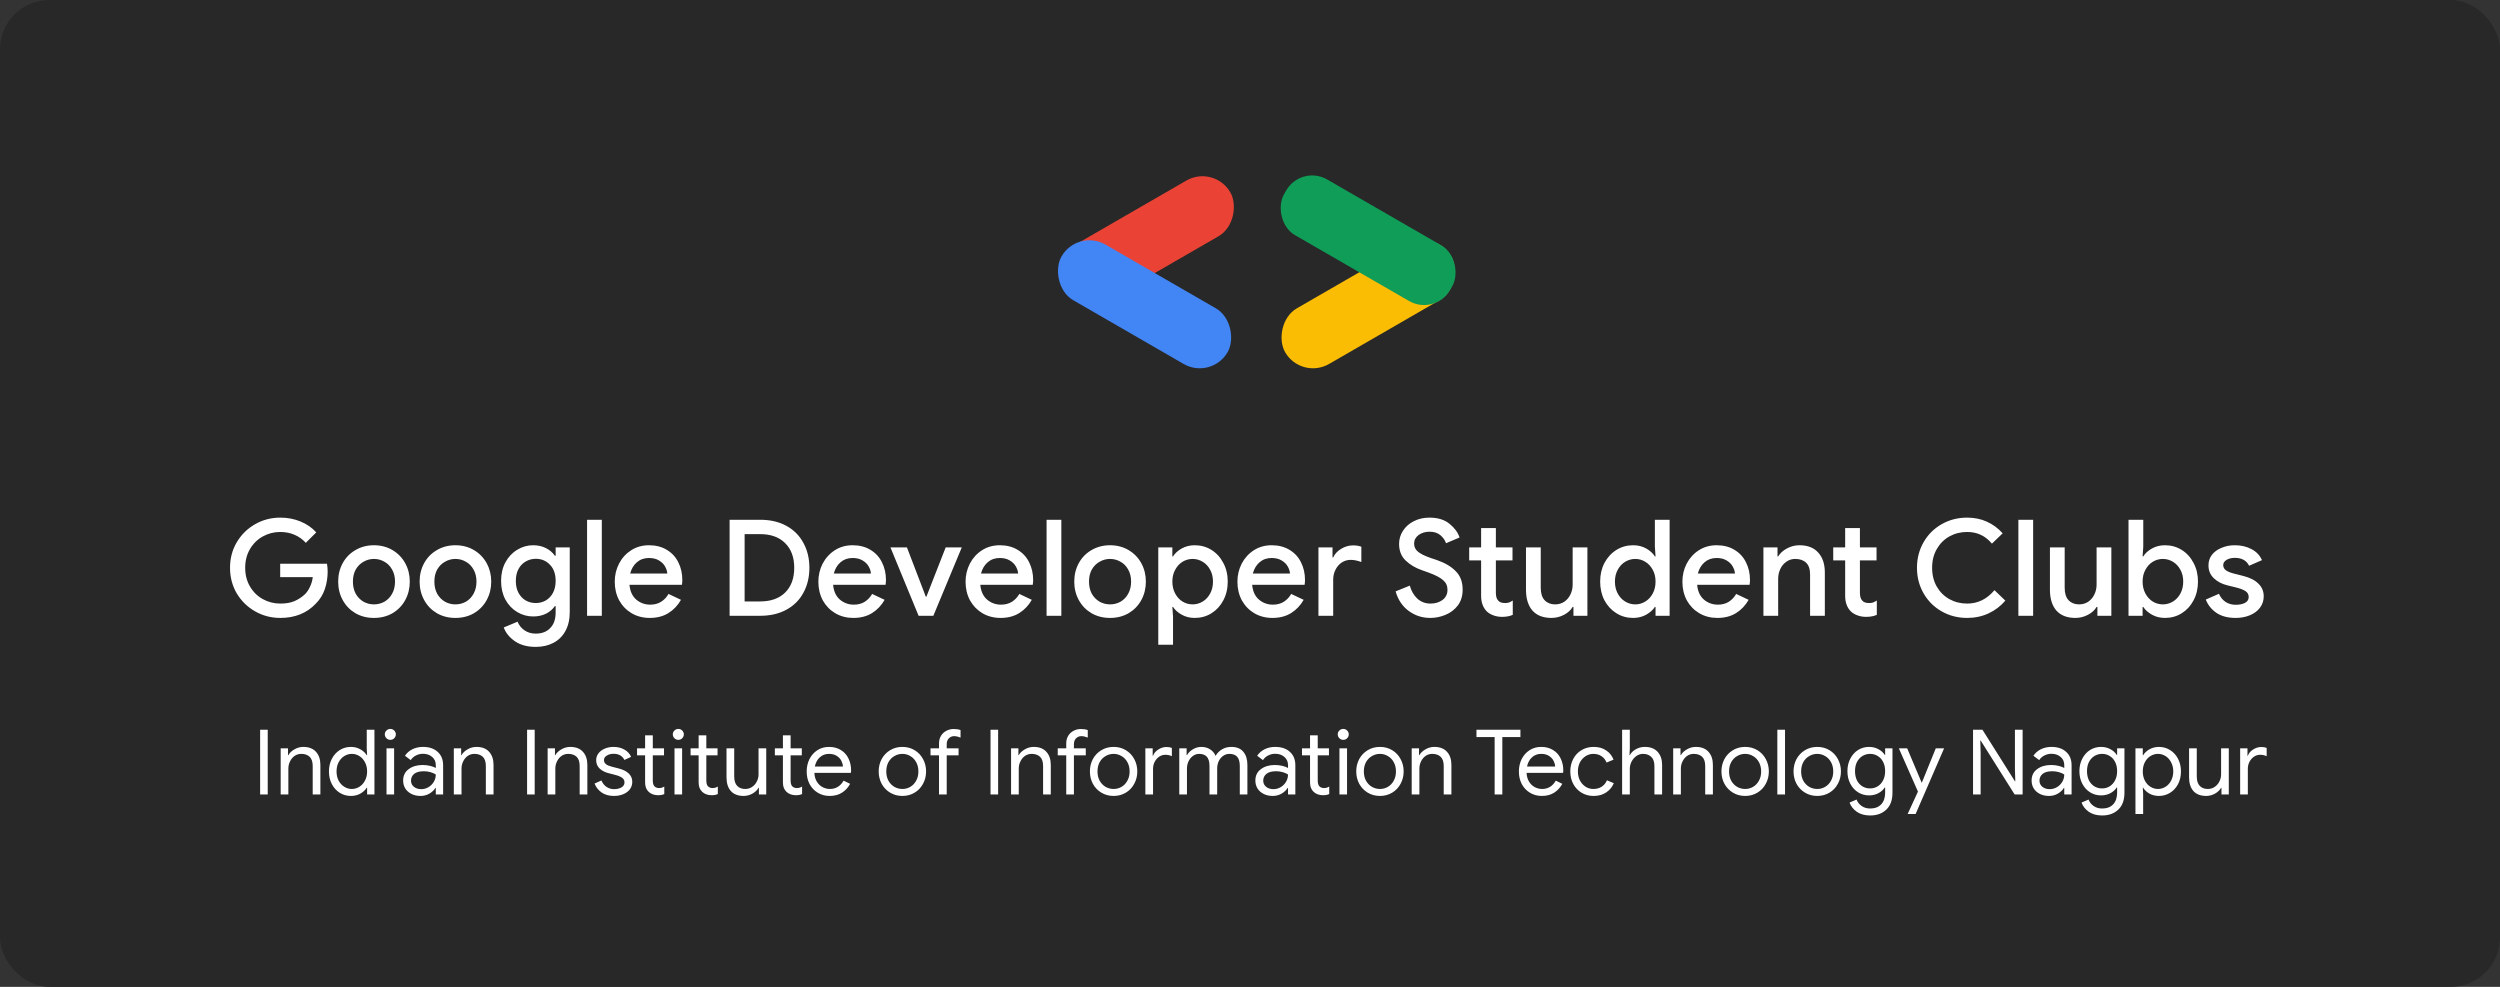 <svg width="304" height="120" viewBox="0 0 304 120" fill="none" xmlns="http://www.w3.org/2000/svg">
<rect x="0" y="0" width="304" height="120" fill="#333333" stroke="none"/>
<rect width="304" height="120" rx="6" fill="#282828"/>
<path d="M34.087 75.14C32.978 75.14 31.956 74.874 31.022 74.341C30.087 73.809 29.342 73.08 28.788 72.156C28.244 71.221 27.972 70.183 27.972 69.042C27.972 67.9 28.244 66.868 28.788 65.944C29.342 65.009 30.087 64.275 31.022 63.742C31.956 63.21 32.978 62.943 34.087 62.943C34.968 62.943 35.788 63.101 36.549 63.416C37.31 63.731 37.946 64.172 38.457 64.737L37.185 66.009C36.805 65.585 36.348 65.259 35.816 65.031C35.294 64.802 34.712 64.688 34.071 64.688C33.321 64.688 32.62 64.868 31.967 65.226C31.315 65.585 30.793 66.096 30.402 66.759C30.011 67.422 29.815 68.183 29.815 69.042C29.815 69.901 30.011 70.662 30.402 71.325C30.793 71.988 31.315 72.499 31.967 72.857C32.62 73.216 33.326 73.395 34.087 73.395C34.783 73.395 35.364 73.292 35.832 73.086C36.299 72.879 36.718 72.602 37.087 72.254C37.327 72.015 37.528 71.716 37.691 71.357C37.865 70.999 37.979 70.607 38.033 70.183H34.071V68.553H39.762C39.816 68.857 39.843 69.172 39.843 69.498C39.843 70.238 39.729 70.95 39.501 71.635C39.272 72.308 38.908 72.895 38.408 73.395C37.31 74.559 35.87 75.14 34.087 75.14ZM45.475 75.14C44.638 75.14 43.888 74.95 43.225 74.57C42.562 74.178 42.046 73.646 41.676 72.972C41.306 72.298 41.122 71.547 41.122 70.721C41.122 69.895 41.306 69.145 41.676 68.471C42.046 67.797 42.562 67.27 43.225 66.889C43.888 66.498 44.638 66.302 45.475 66.302C46.312 66.302 47.062 66.498 47.726 66.889C48.389 67.281 48.905 67.813 49.275 68.487C49.644 69.161 49.829 69.906 49.829 70.721C49.829 71.547 49.644 72.298 49.275 72.972C48.905 73.646 48.389 74.178 47.726 74.57C47.062 74.95 46.312 75.14 45.475 75.14ZM45.475 73.493C45.932 73.493 46.356 73.385 46.747 73.167C47.139 72.939 47.448 72.618 47.677 72.205C47.916 71.781 48.035 71.287 48.035 70.721C48.035 70.156 47.916 69.667 47.677 69.254C47.448 68.841 47.139 68.525 46.747 68.308C46.356 68.08 45.932 67.966 45.475 67.966C45.019 67.966 44.595 68.08 44.203 68.308C43.812 68.525 43.497 68.841 43.258 69.254C43.029 69.667 42.915 70.156 42.915 70.721C42.915 71.287 43.029 71.781 43.258 72.205C43.497 72.618 43.812 72.939 44.203 73.167C44.595 73.385 45.019 73.493 45.475 73.493ZM55.38 75.14C54.543 75.14 53.793 74.95 53.13 74.57C52.467 74.178 51.95 73.646 51.581 72.972C51.211 72.298 51.026 71.547 51.026 70.721C51.026 69.895 51.211 69.145 51.581 68.471C51.95 67.797 52.467 67.27 53.13 66.889C53.793 66.498 54.543 66.302 55.38 66.302C56.217 66.302 56.967 66.498 57.63 66.889C58.293 67.281 58.81 67.813 59.179 68.487C59.549 69.161 59.734 69.906 59.734 70.721C59.734 71.547 59.549 72.298 59.179 72.972C58.81 73.646 58.293 74.178 57.63 74.57C56.967 74.95 56.217 75.14 55.38 75.14ZM55.38 73.493C55.837 73.493 56.261 73.385 56.652 73.167C57.043 72.939 57.353 72.618 57.581 72.205C57.82 71.781 57.94 71.287 57.94 70.721C57.94 70.156 57.82 69.667 57.581 69.254C57.353 68.841 57.043 68.525 56.652 68.308C56.261 68.08 55.837 67.966 55.38 67.966C54.923 67.966 54.499 68.08 54.108 68.308C53.717 68.525 53.401 68.841 53.162 69.254C52.934 69.667 52.82 70.156 52.82 70.721C52.82 71.287 52.934 71.781 53.162 72.205C53.401 72.618 53.717 72.939 54.108 73.167C54.499 73.385 54.923 73.493 55.38 73.493ZM65.138 78.662C64.116 78.662 63.268 78.429 62.594 77.961C61.931 77.494 61.485 76.939 61.257 76.298L62.937 75.597C63.111 76.032 63.388 76.379 63.768 76.64C64.159 76.912 64.616 77.048 65.138 77.048C65.899 77.048 66.491 76.82 66.915 76.363C67.35 75.918 67.567 75.287 67.567 74.472V73.705H67.47C67.198 74.097 66.834 74.406 66.377 74.635C65.931 74.852 65.415 74.961 64.828 74.961C64.132 74.961 63.486 74.782 62.888 74.423C62.29 74.064 61.811 73.559 61.453 72.906C61.105 72.243 60.931 71.488 60.931 70.64C60.931 69.792 61.105 69.042 61.453 68.39C61.811 67.727 62.29 67.216 62.888 66.857C63.486 66.487 64.132 66.302 64.828 66.302C65.404 66.302 65.921 66.417 66.377 66.645C66.834 66.873 67.198 67.183 67.47 67.574H67.567V66.563H69.28V74.423C69.28 75.325 69.106 76.091 68.758 76.722C68.41 77.363 67.921 77.847 67.29 78.173C66.671 78.499 65.953 78.662 65.138 78.662ZM65.154 73.33C65.589 73.33 65.991 73.227 66.361 73.02C66.73 72.803 67.024 72.493 67.241 72.091C67.459 71.678 67.567 71.194 67.567 70.64C67.567 69.792 67.334 69.134 66.866 68.667C66.41 68.189 65.839 67.949 65.154 67.949C64.709 67.949 64.301 68.058 63.931 68.275C63.562 68.482 63.268 68.786 63.051 69.189C62.833 69.591 62.725 70.075 62.725 70.64C62.725 71.205 62.833 71.689 63.051 72.091C63.268 72.493 63.562 72.803 63.931 73.02C64.301 73.227 64.709 73.33 65.154 73.33ZM71.388 63.204H73.181V74.879H71.388V63.204ZM79.009 75.14C78.193 75.14 77.46 74.95 76.807 74.57C76.166 74.189 75.66 73.667 75.291 73.004C74.932 72.33 74.753 71.575 74.753 70.738C74.753 69.944 74.927 69.21 75.275 68.536C75.633 67.852 76.128 67.308 76.758 66.906C77.389 66.504 78.106 66.302 78.911 66.302C79.748 66.302 80.471 66.487 81.079 66.857C81.699 67.226 82.167 67.732 82.482 68.373C82.808 69.015 82.971 69.738 82.971 70.542C82.971 70.694 82.955 70.884 82.922 71.113H76.546C76.612 71.885 76.883 72.482 77.362 72.906C77.851 73.32 78.416 73.526 79.058 73.526C79.569 73.526 80.009 73.412 80.378 73.184C80.759 72.944 81.063 72.624 81.291 72.222L82.808 72.939C82.417 73.624 81.906 74.162 81.275 74.553C80.645 74.945 79.889 75.14 79.009 75.14ZM81.145 69.743C81.123 69.45 81.031 69.161 80.868 68.879C80.704 68.585 80.454 68.341 80.118 68.145C79.791 67.949 79.389 67.852 78.911 67.852C78.335 67.852 77.846 68.025 77.443 68.373C77.052 68.71 76.78 69.167 76.628 69.743H81.145ZM88.72 63.204H92.454C93.66 63.204 94.715 63.449 95.617 63.938C96.519 64.427 97.21 65.118 97.688 66.009C98.177 66.889 98.422 67.9 98.422 69.042C98.422 70.183 98.177 71.2 97.688 72.091C97.21 72.972 96.519 73.656 95.617 74.146C94.715 74.635 93.66 74.879 92.454 74.879H88.72V63.204ZM92.421 73.135C93.726 73.135 94.742 72.776 95.47 72.058C96.21 71.33 96.579 70.325 96.579 69.042C96.579 67.77 96.21 66.77 95.47 66.041C94.742 65.313 93.726 64.949 92.421 64.949H90.546V73.135H92.421ZM103.77 75.14C102.955 75.14 102.221 74.95 101.569 74.57C100.928 74.189 100.422 73.667 100.052 73.004C99.694 72.33 99.514 71.575 99.514 70.738C99.514 69.944 99.688 69.21 100.036 68.536C100.395 67.852 100.89 67.308 101.52 66.906C102.151 66.504 102.868 66.302 103.672 66.302C104.509 66.302 105.232 66.487 105.841 66.857C106.461 67.226 106.928 67.732 107.243 68.373C107.57 69.015 107.733 69.738 107.733 70.542C107.733 70.694 107.716 70.884 107.684 71.113H101.308C101.373 71.885 101.645 72.482 102.123 72.906C102.613 73.32 103.178 73.526 103.819 73.526C104.33 73.526 104.77 73.412 105.14 73.184C105.52 72.944 105.825 72.624 106.053 72.222L107.57 72.939C107.178 73.624 106.667 74.162 106.037 74.553C105.406 74.945 104.651 75.14 103.77 75.14ZM105.906 69.743C105.885 69.45 105.792 69.161 105.629 68.879C105.466 68.585 105.216 68.341 104.879 68.145C104.553 67.949 104.151 67.852 103.672 67.852C103.096 67.852 102.607 68.025 102.205 68.373C101.814 68.71 101.542 69.167 101.39 69.743H105.906ZM108.277 66.563H110.283L112.582 72.564H112.647L114.995 66.563H116.952L113.495 74.879H111.702L108.277 66.563ZM121.669 75.14C120.853 75.14 120.12 74.95 119.467 74.57C118.826 74.189 118.321 73.667 117.951 73.004C117.592 72.33 117.413 71.575 117.413 70.738C117.413 69.944 117.587 69.21 117.935 68.536C118.293 67.852 118.788 67.308 119.418 66.906C120.049 66.504 120.766 66.302 121.571 66.302C122.408 66.302 123.131 66.487 123.74 66.857C124.359 67.226 124.827 67.732 125.142 68.373C125.468 69.015 125.631 69.738 125.631 70.542C125.631 70.694 125.615 70.884 125.582 71.113H119.206C119.272 71.885 119.543 72.482 120.022 72.906C120.511 73.32 121.076 73.526 121.718 73.526C122.229 73.526 122.669 73.412 123.038 73.184C123.419 72.944 123.723 72.624 123.952 72.222L125.468 72.939C125.077 73.624 124.566 74.162 123.935 74.553C123.305 74.945 122.549 75.14 121.669 75.14ZM123.805 69.743C123.783 69.45 123.691 69.161 123.528 68.879C123.365 68.585 123.114 68.341 122.777 68.145C122.451 67.949 122.049 67.852 121.571 67.852C120.995 67.852 120.506 68.025 120.103 68.373C119.712 68.71 119.44 69.167 119.288 69.743H123.805ZM127.264 63.204H129.058V74.879H127.264V63.204ZM134.983 75.14C134.146 75.14 133.396 74.95 132.733 74.57C132.07 74.178 131.554 73.646 131.184 72.972C130.814 72.298 130.63 71.547 130.63 70.721C130.63 69.895 130.814 69.145 131.184 68.471C131.554 67.797 132.07 67.27 132.733 66.889C133.396 66.498 134.146 66.302 134.983 66.302C135.82 66.302 136.57 66.498 137.234 66.889C137.897 67.281 138.413 67.813 138.783 68.487C139.152 69.161 139.337 69.906 139.337 70.721C139.337 71.547 139.152 72.298 138.783 72.972C138.413 73.646 137.897 74.178 137.234 74.57C136.57 74.95 135.82 75.14 134.983 75.14ZM134.983 73.493C135.44 73.493 135.864 73.385 136.255 73.167C136.647 72.939 136.956 72.618 137.185 72.205C137.424 71.781 137.543 71.287 137.543 70.721C137.543 70.156 137.424 69.667 137.185 69.254C136.956 68.841 136.647 68.525 136.255 68.308C135.864 68.08 135.44 67.966 134.983 67.966C134.527 67.966 134.103 68.08 133.711 68.308C133.32 68.525 133.005 68.841 132.766 69.254C132.537 69.667 132.423 70.156 132.423 70.721C132.423 71.287 132.537 71.781 132.766 72.205C133.005 72.618 133.32 72.939 133.711 73.167C134.103 73.385 134.527 73.493 134.983 73.493ZM140.846 66.563H142.558V67.656H142.64C142.879 67.275 143.232 66.955 143.7 66.694C144.167 66.433 144.694 66.302 145.281 66.302C146.031 66.302 146.711 66.493 147.319 66.873C147.928 67.254 148.407 67.781 148.754 68.455C149.113 69.118 149.293 69.873 149.293 70.721C149.293 71.569 149.113 72.33 148.754 73.004C148.407 73.667 147.928 74.189 147.319 74.57C146.711 74.95 146.031 75.14 145.281 75.14C144.694 75.14 144.167 75.01 143.7 74.749C143.232 74.488 142.879 74.173 142.64 73.803H142.558L142.64 74.961V78.401H140.846V66.563ZM145.02 73.493C145.455 73.493 145.863 73.379 146.243 73.151C146.624 72.923 146.928 72.597 147.156 72.173C147.385 71.749 147.499 71.265 147.499 70.721C147.499 70.178 147.385 69.7 147.156 69.286C146.928 68.862 146.624 68.536 146.243 68.308C145.863 68.08 145.455 67.966 145.02 67.966C144.586 67.966 144.178 68.08 143.797 68.308C143.428 68.536 143.129 68.862 142.901 69.286C142.672 69.7 142.558 70.178 142.558 70.721C142.558 71.265 142.672 71.749 142.901 72.173C143.129 72.597 143.428 72.923 143.797 73.151C144.178 73.379 144.586 73.493 145.02 73.493ZM154.727 75.14C153.911 75.14 153.178 74.95 152.525 74.57C151.884 74.189 151.378 73.667 151.009 73.004C150.65 72.33 150.471 71.575 150.471 70.738C150.471 69.944 150.645 69.21 150.993 68.536C151.351 67.852 151.846 67.308 152.476 66.906C153.107 66.504 153.824 66.302 154.629 66.302C155.466 66.302 156.189 66.487 156.797 66.857C157.417 67.226 157.885 67.732 158.2 68.373C158.526 69.015 158.689 69.738 158.689 70.542C158.689 70.694 158.673 70.884 158.64 71.113H152.264C152.33 71.885 152.601 72.482 153.08 72.906C153.569 73.32 154.134 73.526 154.776 73.526C155.286 73.526 155.727 73.412 156.096 73.184C156.477 72.944 156.781 72.624 157.009 72.222L158.526 72.939C158.135 73.624 157.624 74.162 156.993 74.553C156.363 74.945 155.607 75.14 154.727 75.14ZM156.863 69.743C156.841 69.45 156.749 69.161 156.586 68.879C156.422 68.585 156.172 68.341 155.835 68.145C155.509 67.949 155.107 67.852 154.629 67.852C154.053 67.852 153.563 68.025 153.161 68.373C152.77 68.71 152.498 69.167 152.346 69.743H156.863ZM160.322 66.563H162.035V67.786H162.116C162.301 67.362 162.622 67.014 163.078 66.743C163.535 66.46 164.018 66.319 164.529 66.319C164.932 66.319 165.269 66.373 165.54 66.482V68.341C165.062 68.167 164.633 68.08 164.252 68.08C163.839 68.08 163.469 68.189 163.143 68.406C162.828 68.623 162.578 68.917 162.393 69.286C162.208 69.645 162.116 70.042 162.116 70.477V74.879H160.322V66.563ZM173.912 75.14C172.944 75.14 172.075 74.858 171.303 74.292C170.531 73.727 169.998 72.933 169.705 71.912L171.433 71.21C171.607 71.852 171.912 72.379 172.346 72.792C172.792 73.194 173.325 73.395 173.944 73.395C174.521 73.395 175.01 73.249 175.412 72.955C175.814 72.651 176.015 72.238 176.015 71.716C176.015 71.238 175.836 70.846 175.477 70.542C175.129 70.227 174.515 69.912 173.635 69.596L172.901 69.335C172.118 69.064 171.46 68.672 170.928 68.161C170.395 67.65 170.129 66.976 170.129 66.139C170.129 65.563 170.286 65.031 170.602 64.541C170.917 64.052 171.352 63.666 171.906 63.384C172.471 63.09 173.107 62.943 173.814 62.943C174.836 62.943 175.651 63.193 176.26 63.694C176.869 64.183 177.276 64.737 177.483 65.357L175.836 66.058C175.716 65.688 175.488 65.362 175.151 65.079C174.814 64.797 174.379 64.656 173.847 64.656C173.314 64.656 172.863 64.791 172.493 65.063C172.134 65.335 171.955 65.683 171.955 66.107C171.955 66.509 172.118 66.841 172.444 67.101C172.77 67.362 173.281 67.612 173.977 67.852L174.711 68.096C175.711 68.444 176.483 68.9 177.026 69.466C177.581 70.02 177.858 70.765 177.858 71.7C177.858 72.461 177.662 73.102 177.271 73.624C176.88 74.135 176.379 74.515 175.771 74.765C175.173 75.015 174.553 75.14 173.912 75.14ZM182.648 75.01C182.278 75.01 181.93 74.95 181.604 74.831C181.278 74.711 181.012 74.553 180.805 74.358C180.338 73.89 180.104 73.254 180.104 72.45V68.145H178.653V66.563H180.104V64.215H181.898V66.563H183.92V68.145H181.898V72.058C181.898 72.504 181.985 72.819 182.159 73.004C182.322 73.222 182.604 73.33 183.007 73.33C183.191 73.33 183.354 73.309 183.496 73.265C183.637 73.211 183.789 73.129 183.952 73.02V74.765C183.594 74.928 183.159 75.01 182.648 75.01ZM188.658 75.14C187.647 75.14 186.876 74.841 186.343 74.243C185.821 73.635 185.56 72.792 185.56 71.716V66.563H187.354V71.471C187.354 72.145 187.511 72.651 187.827 72.988C188.153 73.325 188.577 73.493 189.099 73.493C189.523 73.493 189.898 73.385 190.224 73.167C190.55 72.939 190.8 72.64 190.974 72.27C191.148 71.901 191.235 71.504 191.235 71.08V66.563H193.028V74.879H191.333V73.803H191.235C191.006 74.195 190.653 74.515 190.175 74.765C189.696 75.015 189.191 75.14 188.658 75.14ZM198.591 75.14C197.841 75.14 197.162 74.95 196.553 74.57C195.944 74.189 195.46 73.667 195.102 73.004C194.754 72.33 194.58 71.569 194.58 70.721C194.58 69.873 194.754 69.118 195.102 68.455C195.46 67.781 195.944 67.254 196.553 66.873C197.162 66.493 197.841 66.302 198.591 66.302C199.178 66.302 199.705 66.433 200.173 66.694C200.64 66.955 200.994 67.275 201.233 67.656H201.314L201.233 66.482V63.204H203.026V74.879H201.314V73.803H201.233C200.994 74.173 200.64 74.488 200.173 74.749C199.705 75.01 199.178 75.14 198.591 75.14ZM198.852 73.493C199.287 73.493 199.689 73.379 200.059 73.151C200.439 72.923 200.744 72.597 200.972 72.173C201.2 71.749 201.314 71.265 201.314 70.721C201.314 70.178 201.2 69.7 200.972 69.286C200.744 68.862 200.439 68.536 200.059 68.308C199.689 68.08 199.287 67.966 198.852 67.966C198.417 67.966 198.01 68.08 197.629 68.308C197.249 68.536 196.944 68.862 196.716 69.286C196.488 69.7 196.374 70.178 196.374 70.721C196.374 71.265 196.488 71.749 196.716 72.173C196.944 72.597 197.249 72.923 197.629 73.151C198.01 73.379 198.417 73.493 198.852 73.493ZM208.836 75.14C208.021 75.14 207.287 74.95 206.635 74.57C205.993 74.189 205.488 73.667 205.118 73.004C204.759 72.33 204.58 71.575 204.58 70.738C204.58 69.944 204.754 69.21 205.102 68.536C205.461 67.852 205.955 67.308 206.586 66.906C207.216 66.504 207.934 66.302 208.738 66.302C209.575 66.302 210.298 66.487 210.907 66.857C211.526 67.226 211.994 67.732 212.309 68.373C212.635 69.015 212.798 69.738 212.798 70.542C212.798 70.694 212.782 70.884 212.749 71.113H206.374C206.439 71.885 206.711 72.482 207.189 72.906C207.678 73.32 208.243 73.526 208.885 73.526C209.396 73.526 209.836 73.412 210.206 73.184C210.586 72.944 210.89 72.624 211.119 72.222L212.635 72.939C212.244 73.624 211.733 74.162 211.102 74.553C210.472 74.945 209.716 75.14 208.836 75.14ZM210.972 69.743C210.95 69.45 210.858 69.161 210.695 68.879C210.532 68.585 210.282 68.341 209.945 68.145C209.619 67.949 209.216 67.852 208.738 67.852C208.162 67.852 207.673 68.025 207.271 68.373C206.879 68.71 206.607 69.167 206.455 69.743H210.972ZM214.432 66.563H216.144V67.656H216.225C216.464 67.264 216.818 66.944 217.285 66.694C217.764 66.433 218.269 66.302 218.802 66.302C219.813 66.302 220.579 66.601 221.101 67.199C221.633 67.786 221.9 68.591 221.9 69.612V74.879H220.106V69.857C220.106 69.205 219.943 68.727 219.617 68.422C219.302 68.118 218.861 67.966 218.296 67.966C217.894 67.966 217.535 68.08 217.22 68.308C216.905 68.525 216.66 68.819 216.486 69.189C216.312 69.558 216.225 69.955 216.225 70.379V74.879H214.432V66.563ZM226.916 75.01C226.547 75.01 226.199 74.95 225.873 74.831C225.547 74.711 225.28 74.553 225.074 74.358C224.606 73.89 224.372 73.254 224.372 72.45V68.145H222.921V66.563H224.372V64.215H226.166V66.563H228.188V68.145H226.166V72.058C226.166 72.504 226.253 72.819 226.427 73.004C226.59 73.222 226.873 73.33 227.275 73.33C227.46 73.33 227.623 73.309 227.764 73.265C227.905 73.211 228.058 73.129 228.221 73.02V74.765C227.862 74.928 227.427 75.01 226.916 75.01ZM239.202 75.14C238.071 75.14 237.039 74.874 236.104 74.341C235.169 73.809 234.435 73.075 233.902 72.14C233.37 71.205 233.103 70.172 233.103 69.042C233.103 67.911 233.37 66.879 233.902 65.944C234.435 65.009 235.169 64.275 236.104 63.742C237.039 63.21 238.071 62.943 239.202 62.943C240.082 62.943 240.881 63.106 241.599 63.433C242.327 63.759 242.969 64.232 243.523 64.851L242.219 66.107C241.816 65.628 241.371 65.275 240.881 65.047C240.392 64.808 239.832 64.688 239.202 64.688C238.419 64.688 237.702 64.868 237.05 65.226C236.408 65.585 235.897 66.096 235.517 66.759C235.136 67.411 234.946 68.172 234.946 69.042C234.946 69.912 235.136 70.678 235.517 71.341C235.897 71.993 236.408 72.499 237.05 72.857C237.702 73.216 238.419 73.395 239.202 73.395C240.506 73.395 241.615 72.852 242.528 71.765L243.849 73.037C243.284 73.7 242.604 74.216 241.811 74.586C241.017 74.956 240.148 75.14 239.202 75.14ZM245.435 63.204H247.229V74.879H245.435V63.204ZM252.37 75.14C251.359 75.14 250.587 74.841 250.054 74.243C249.532 73.635 249.272 72.792 249.272 71.716V66.563H251.065V71.471C251.065 72.145 251.223 72.651 251.538 72.988C251.864 73.325 252.288 73.493 252.81 73.493C253.234 73.493 253.609 73.385 253.935 73.167C254.261 72.939 254.511 72.64 254.685 72.27C254.859 71.901 254.946 71.504 254.946 71.08V66.563H256.74V74.879H255.044V73.803H254.946C254.718 74.195 254.364 74.515 253.886 74.765C253.408 75.015 252.902 75.14 252.37 75.14ZM263.263 75.14C262.676 75.14 262.148 75.01 261.681 74.749C261.213 74.488 260.86 74.173 260.621 73.803H260.54V74.879H258.827V63.204H260.621V66.482L260.54 67.656H260.621C260.86 67.275 261.213 66.955 261.681 66.694C262.148 66.433 262.676 66.302 263.263 66.302C264.013 66.302 264.692 66.493 265.301 66.873C265.91 67.254 266.388 67.781 266.736 68.455C267.095 69.118 267.274 69.873 267.274 70.721C267.274 71.569 267.095 72.33 266.736 73.004C266.388 73.667 265.91 74.189 265.301 74.57C264.692 74.95 264.013 75.14 263.263 75.14ZM263.002 73.493C263.437 73.493 263.844 73.379 264.225 73.151C264.605 72.923 264.91 72.597 265.138 72.173C265.366 71.749 265.48 71.265 265.48 70.721C265.48 70.178 265.366 69.7 265.138 69.286C264.91 68.862 264.605 68.536 264.225 68.308C263.844 68.08 263.437 67.966 263.002 67.966C262.567 67.966 262.159 68.08 261.779 68.308C261.409 68.536 261.11 68.862 260.882 69.286C260.654 69.7 260.54 70.178 260.54 70.721C260.54 71.265 260.654 71.749 260.882 72.173C261.11 72.597 261.409 72.923 261.779 73.151C262.159 73.379 262.567 73.493 263.002 73.493ZM271.86 75.14C270.904 75.14 270.121 74.934 269.512 74.521C268.904 74.097 268.474 73.559 268.224 72.906L269.822 72.205C270.018 72.64 270.29 72.972 270.638 73.2C270.996 73.428 271.404 73.542 271.86 73.542C272.306 73.542 272.681 73.466 272.986 73.314C273.29 73.151 273.442 72.912 273.442 72.597C273.442 72.292 273.312 72.053 273.051 71.879C272.79 71.705 272.388 71.553 271.844 71.422L270.849 71.178C270.186 71.015 269.637 70.727 269.203 70.314C268.768 69.901 268.55 69.379 268.55 68.748C268.55 68.259 268.692 67.83 268.974 67.46C269.268 67.091 269.659 66.808 270.148 66.612C270.638 66.406 271.17 66.302 271.746 66.302C272.518 66.302 273.198 66.46 273.785 66.775C274.372 67.08 274.796 67.525 275.056 68.112L273.491 68.797C273.176 68.156 272.6 67.835 271.763 67.835C271.36 67.835 271.023 67.917 270.752 68.08C270.48 68.243 270.344 68.455 270.344 68.716C270.344 68.966 270.447 69.172 270.654 69.335C270.86 69.487 271.165 69.618 271.567 69.727L272.79 70.037C273.605 70.243 274.219 70.558 274.632 70.982C275.056 71.395 275.268 71.906 275.268 72.515C275.268 73.037 275.116 73.499 274.812 73.901C274.518 74.292 274.111 74.597 273.589 74.814C273.067 75.032 272.491 75.14 271.86 75.14Z" fill="white"/>
<rect width="23.311" height="7.819" rx="3.91" transform="matrix(-0.866 0.5 0.5 0.866 174.504 27.788)" fill="#FBBC04"/>
<rect width="23.311" height="7.819" rx="3.91" transform="matrix(0.866 -0.5 -0.5 -0.866 131.371 38.427)" fill="#EA4335"/>
<rect x="131.041" y="27.787" width="23.311" height="7.819" rx="3.91" transform="rotate(30 131.041 27.787)" fill="#4285F4"/>
<rect x="174.504" y="38.427" width="23.311" height="7.819" rx="3.646" transform="rotate(-150 174.504 38.427)" fill="#0F9D58"/>
<path d="M31.631 88.734H32.556V96.61H31.631V88.734ZM34.13 91H35.021V91.825H35.065C35.219 91.547 35.465 91.312 35.802 91.121C36.139 90.923 36.499 90.824 36.88 90.824C37.555 90.824 38.068 91.022 38.42 91.418C38.779 91.807 38.959 92.339 38.959 93.013V96.61H38.024V93.156C38.024 92.636 37.899 92.258 37.65 92.023C37.401 91.789 37.06 91.671 36.627 91.671C36.326 91.671 36.055 91.756 35.813 91.924C35.578 92.093 35.395 92.317 35.263 92.595C35.131 92.867 35.065 93.153 35.065 93.453V96.61H34.13V91ZM42.672 96.786C42.173 96.786 41.719 96.658 41.308 96.401C40.905 96.145 40.586 95.793 40.351 95.345C40.116 94.891 39.999 94.377 39.999 93.805C39.999 93.241 40.116 92.731 40.351 92.276C40.586 91.822 40.905 91.466 41.308 91.209C41.719 90.953 42.173 90.824 42.672 90.824C43.105 90.824 43.49 90.923 43.827 91.121C44.164 91.312 44.421 91.55 44.597 91.836H44.641L44.597 91.055V88.734H45.532V96.61H44.641V95.785H44.597C44.421 96.064 44.164 96.302 43.827 96.5C43.49 96.691 43.105 96.786 42.672 96.786ZM42.782 95.939C43.112 95.939 43.416 95.851 43.695 95.675C43.981 95.499 44.208 95.25 44.377 94.927C44.553 94.605 44.641 94.231 44.641 93.805C44.641 93.38 44.553 93.006 44.377 92.683C44.208 92.361 43.981 92.111 43.695 91.935C43.416 91.759 43.112 91.671 42.782 91.671C42.459 91.671 42.155 91.759 41.869 91.935C41.583 92.111 41.352 92.364 41.176 92.694C41.007 93.017 40.923 93.387 40.923 93.805C40.923 94.223 41.007 94.597 41.176 94.927C41.352 95.25 41.583 95.499 41.869 95.675C42.155 95.851 42.459 95.939 42.782 95.939ZM47.463 89.966C47.28 89.966 47.122 89.9 46.99 89.768C46.858 89.636 46.792 89.479 46.792 89.295C46.792 89.112 46.858 88.958 46.99 88.833C47.122 88.701 47.28 88.635 47.463 88.635C47.647 88.635 47.804 88.701 47.936 88.833C48.068 88.958 48.134 89.112 48.134 89.295C48.134 89.479 48.068 89.636 47.936 89.768C47.812 89.9 47.654 89.966 47.463 89.966ZM47.001 91H47.925V96.61H47.001V91ZM51.134 96.786C50.723 96.786 50.357 96.706 50.034 96.544C49.711 96.383 49.462 96.163 49.286 95.884C49.11 95.598 49.022 95.276 49.022 94.916C49.022 94.322 49.246 93.86 49.693 93.53C50.14 93.193 50.705 93.024 51.387 93.024C51.724 93.024 52.036 93.061 52.322 93.134C52.615 93.208 52.839 93.292 52.993 93.387V93.046C52.993 92.628 52.846 92.295 52.553 92.045C52.26 91.789 51.889 91.66 51.442 91.66C51.127 91.66 50.837 91.73 50.573 91.869C50.309 92.001 50.1 92.188 49.946 92.43L49.242 91.902C49.462 91.565 49.763 91.301 50.144 91.11C50.533 90.92 50.962 90.824 51.431 90.824C52.194 90.824 52.791 91.026 53.224 91.429C53.664 91.825 53.884 92.368 53.884 93.057V96.61H52.993V95.807H52.949C52.788 96.079 52.546 96.31 52.223 96.5C51.9 96.691 51.537 96.786 51.134 96.786ZM51.222 95.961C51.537 95.961 51.831 95.881 52.102 95.719C52.373 95.558 52.59 95.342 52.751 95.07C52.912 94.799 52.993 94.502 52.993 94.179C52.817 94.062 52.601 93.967 52.344 93.893C52.087 93.82 51.816 93.783 51.53 93.783C51.017 93.783 50.628 93.89 50.364 94.102C50.107 94.315 49.979 94.59 49.979 94.927C49.979 95.235 50.096 95.485 50.331 95.675C50.566 95.866 50.863 95.961 51.222 95.961ZM55.185 91H56.076V91.825H56.12C56.274 91.547 56.519 91.312 56.857 91.121C57.194 90.923 57.553 90.824 57.935 90.824C58.609 90.824 59.123 91.022 59.475 91.418C59.834 91.807 60.014 92.339 60.014 93.013V96.61H59.079V93.156C59.079 92.636 58.954 92.258 58.705 92.023C58.455 91.789 58.114 91.671 57.682 91.671C57.381 91.671 57.11 91.756 56.868 91.924C56.633 92.093 56.45 92.317 56.318 92.595C56.186 92.867 56.12 93.153 56.12 93.453V96.61H55.185V91ZM64.094 88.734H65.018V96.61H64.094V88.734ZM66.593 91H67.484V91.825H67.528C67.682 91.547 67.928 91.312 68.265 91.121C68.602 90.923 68.962 90.824 69.343 90.824C70.018 90.824 70.531 91.022 70.883 91.418C71.242 91.807 71.422 92.339 71.422 93.013V96.61H70.487V93.156C70.487 92.636 70.362 92.258 70.113 92.023C69.864 91.789 69.523 91.671 69.09 91.671C68.789 91.671 68.518 91.756 68.276 91.924C68.041 92.093 67.858 92.317 67.726 92.595C67.594 92.867 67.528 93.153 67.528 93.453V96.61H66.593V91ZM74.663 96.786C74.062 96.786 73.559 96.647 73.156 96.368C72.753 96.082 72.467 95.719 72.298 95.279L73.134 94.905C73.273 95.243 73.479 95.503 73.75 95.686C74.029 95.87 74.333 95.961 74.663 95.961C75.015 95.961 75.316 95.892 75.565 95.752C75.814 95.606 75.939 95.4 75.939 95.136C75.939 94.902 75.84 94.715 75.642 94.575C75.444 94.429 75.132 94.304 74.707 94.201L74.025 94.025C73.578 93.915 73.211 93.728 72.925 93.464C72.639 93.2 72.496 92.859 72.496 92.441C72.496 92.119 72.591 91.836 72.782 91.594C72.98 91.345 73.24 91.154 73.563 91.022C73.886 90.89 74.234 90.824 74.608 90.824C75.1 90.824 75.536 90.931 75.917 91.143C76.306 91.356 76.581 91.653 76.742 92.034L75.928 92.408C75.679 91.91 75.235 91.66 74.597 91.66C74.289 91.66 74.018 91.734 73.783 91.88C73.556 92.02 73.442 92.199 73.442 92.419C73.442 92.625 73.523 92.793 73.684 92.925C73.846 93.05 74.088 93.153 74.41 93.233L75.224 93.442C75.774 93.582 76.189 93.791 76.467 94.069C76.746 94.341 76.885 94.674 76.885 95.07C76.885 95.415 76.786 95.719 76.588 95.983C76.39 96.24 76.123 96.438 75.785 96.577C75.448 96.717 75.074 96.786 74.663 96.786ZM80.007 96.698C79.779 96.698 79.567 96.662 79.369 96.588C79.178 96.515 79.017 96.416 78.885 96.291C78.738 96.152 78.628 95.991 78.555 95.807C78.481 95.624 78.445 95.4 78.445 95.136V91.847H77.466V91H78.445V89.416H79.38V91H80.744V91.847H79.38V94.905C79.38 95.213 79.438 95.441 79.556 95.587C79.695 95.749 79.897 95.829 80.161 95.829C80.373 95.829 80.579 95.767 80.777 95.642V96.555C80.667 96.607 80.553 96.643 80.436 96.665C80.326 96.687 80.183 96.698 80.007 96.698ZM82.483 89.966C82.299 89.966 82.142 89.9 82.01 89.768C81.878 89.636 81.812 89.479 81.812 89.295C81.812 89.112 81.878 88.958 82.01 88.833C82.142 88.701 82.299 88.635 82.483 88.635C82.666 88.635 82.824 88.701 82.956 88.833C83.088 88.958 83.154 89.112 83.154 89.295C83.154 89.479 83.088 89.636 82.956 89.768C82.831 89.9 82.673 89.966 82.483 89.966ZM82.021 91H82.945V96.61H82.021V91ZM86.516 96.698C86.289 96.698 86.076 96.662 85.879 96.588C85.688 96.515 85.526 96.416 85.394 96.291C85.248 96.152 85.138 95.991 85.064 95.807C84.991 95.624 84.954 95.4 84.954 95.136V91.847H83.975V91H84.954V89.416H85.889V91H87.254V91.847H85.889V94.905C85.889 95.213 85.948 95.441 86.066 95.587C86.205 95.749 86.406 95.829 86.671 95.829C86.883 95.829 87.088 95.767 87.287 95.642V96.555C87.177 96.607 87.063 96.643 86.945 96.665C86.835 96.687 86.692 96.698 86.516 96.698ZM90.424 96.786C89.749 96.786 89.232 96.588 88.873 96.192C88.521 95.796 88.345 95.243 88.345 94.531V91H89.28V94.388C89.28 94.924 89.401 95.316 89.643 95.565C89.885 95.815 90.211 95.939 90.622 95.939C90.937 95.939 91.216 95.855 91.458 95.686C91.707 95.518 91.898 95.298 92.03 95.026C92.169 94.755 92.239 94.469 92.239 94.168V91H93.174V96.61H92.283V95.796H92.239C92.085 96.075 91.839 96.31 91.502 96.5C91.165 96.691 90.805 96.786 90.424 96.786ZM96.764 96.698C96.537 96.698 96.325 96.662 96.126 96.588C95.936 96.515 95.775 96.416 95.642 96.291C95.496 96.152 95.386 95.991 95.312 95.807C95.239 95.624 95.203 95.4 95.203 95.136V91.847H94.224V91H95.203V89.416H96.138V91H97.501V91.847H96.138V94.905C96.138 95.213 96.196 95.441 96.314 95.587C96.453 95.749 96.654 95.829 96.918 95.829C97.131 95.829 97.337 95.767 97.534 95.642V96.555C97.424 96.607 97.311 96.643 97.194 96.665C97.084 96.687 96.941 96.698 96.764 96.698ZM100.887 96.786C100.351 96.786 99.871 96.658 99.446 96.401C99.02 96.145 98.687 95.793 98.445 95.345C98.21 94.891 98.093 94.381 98.093 93.816C98.093 93.274 98.203 92.775 98.423 92.32C98.65 91.866 98.969 91.503 99.38 91.231C99.79 90.96 100.267 90.824 100.81 90.824C101.36 90.824 101.836 90.949 102.24 91.198C102.643 91.44 102.951 91.778 103.164 92.21C103.384 92.643 103.494 93.138 103.494 93.695C103.494 93.805 103.483 93.901 103.461 93.981H99.028C99.05 94.407 99.152 94.766 99.336 95.059C99.519 95.353 99.75 95.573 100.029 95.719C100.315 95.866 100.612 95.939 100.92 95.939C101.638 95.939 102.192 95.602 102.581 94.927L103.373 95.312C103.131 95.767 102.801 96.126 102.383 96.39C101.972 96.654 101.473 96.786 100.887 96.786ZM102.504 93.211C102.489 92.977 102.423 92.742 102.306 92.507C102.188 92.273 102.001 92.075 101.745 91.913C101.495 91.752 101.18 91.671 100.799 91.671C100.359 91.671 99.985 91.814 99.677 92.1C99.376 92.379 99.178 92.749 99.083 93.211H102.504ZM109.73 96.786C109.18 96.786 108.685 96.654 108.245 96.39C107.805 96.126 107.46 95.767 107.211 95.312C106.969 94.858 106.848 94.355 106.848 93.805C106.848 93.255 106.969 92.753 107.211 92.298C107.46 91.844 107.805 91.484 108.245 91.22C108.685 90.956 109.18 90.824 109.73 90.824C110.28 90.824 110.775 90.956 111.215 91.22C111.655 91.484 111.996 91.844 112.238 92.298C112.487 92.753 112.612 93.255 112.612 93.805C112.612 94.355 112.487 94.858 112.238 95.312C111.996 95.767 111.655 96.126 111.215 96.39C110.775 96.654 110.28 96.786 109.73 96.786ZM109.73 95.939C110.074 95.939 110.393 95.855 110.687 95.686C110.987 95.51 111.226 95.261 111.402 94.938C111.585 94.616 111.677 94.238 111.677 93.805C111.677 93.373 111.585 92.995 111.402 92.672C111.226 92.35 110.987 92.104 110.687 91.935C110.393 91.759 110.074 91.671 109.73 91.671C109.385 91.671 109.062 91.759 108.762 91.935C108.461 92.104 108.219 92.35 108.036 92.672C107.86 92.995 107.772 93.373 107.772 93.805C107.772 94.238 107.86 94.616 108.036 94.938C108.219 95.261 108.461 95.51 108.762 95.686C109.062 95.855 109.385 95.939 109.73 95.939ZM114.185 91.847H113.151V91H114.185V90.395C114.185 90.043 114.266 89.735 114.427 89.471C114.589 89.207 114.805 89.006 115.076 88.866C115.348 88.72 115.648 88.646 115.978 88.646C116.294 88.646 116.569 88.69 116.803 88.778V89.691C116.671 89.64 116.547 89.6 116.429 89.57C116.312 89.534 116.173 89.515 116.011 89.515C115.769 89.515 115.56 89.603 115.384 89.779C115.208 89.948 115.12 90.186 115.12 90.494V91H116.561V91.847H115.12V96.61H114.185V91.847ZM120.448 88.734H121.372V96.61H120.448V88.734ZM122.946 91H123.837V91.825H123.881C124.035 91.547 124.281 91.312 124.618 91.121C124.956 90.923 125.315 90.824 125.696 90.824C126.371 90.824 126.884 91.022 127.236 91.418C127.596 91.807 127.775 92.339 127.775 93.013V96.61H126.84V93.156C126.84 92.636 126.716 92.258 126.466 92.023C126.217 91.789 125.876 91.671 125.443 91.671C125.143 91.671 124.871 91.756 124.629 91.924C124.395 92.093 124.211 92.317 124.079 92.595C123.947 92.867 123.881 93.153 123.881 93.453V96.61H122.946V91ZM129.654 91.847H128.62V91H129.654V90.395C129.654 90.043 129.735 89.735 129.896 89.471C130.057 89.207 130.274 89.006 130.545 88.866C130.816 88.72 131.117 88.646 131.447 88.646C131.762 88.646 132.037 88.69 132.272 88.778V89.691C132.14 89.64 132.015 89.6 131.898 89.57C131.781 89.534 131.641 89.515 131.48 89.515C131.238 89.515 131.029 89.603 130.853 89.779C130.677 89.948 130.589 90.186 130.589 90.494V91H132.03V91.847H130.589V96.61H129.654V91.847ZM135.414 96.786C134.864 96.786 134.369 96.654 133.929 96.39C133.489 96.126 133.145 95.767 132.895 95.312C132.653 94.858 132.532 94.355 132.532 93.805C132.532 93.255 132.653 92.753 132.895 92.298C133.145 91.844 133.489 91.484 133.929 91.22C134.369 90.956 134.864 90.824 135.414 90.824C135.964 90.824 136.459 90.956 136.899 91.22C137.339 91.484 137.68 91.844 137.922 92.298C138.172 92.753 138.296 93.255 138.296 93.805C138.296 94.355 138.172 94.858 137.922 95.312C137.68 95.767 137.339 96.126 136.899 96.39C136.459 96.654 135.964 96.786 135.414 96.786ZM135.414 95.939C135.759 95.939 136.078 95.855 136.371 95.686C136.672 95.51 136.91 95.261 137.086 94.938C137.27 94.616 137.361 94.238 137.361 93.805C137.361 93.373 137.27 92.995 137.086 92.672C136.91 92.35 136.672 92.104 136.371 91.935C136.078 91.759 135.759 91.671 135.414 91.671C135.07 91.671 134.747 91.759 134.446 91.935C134.146 92.104 133.904 92.35 133.72 92.672C133.544 92.995 133.456 93.373 133.456 93.805C133.456 94.238 133.544 94.616 133.72 94.938C133.904 95.261 134.146 95.51 134.446 95.686C134.747 95.855 135.07 95.939 135.414 95.939ZM139.275 91H140.166V91.902H140.21C140.32 91.594 140.532 91.341 140.848 91.143C141.163 90.938 141.493 90.835 141.838 90.835C142.094 90.835 142.314 90.872 142.498 90.945V91.957C142.263 91.84 141.999 91.781 141.706 91.781C141.434 91.781 141.185 91.858 140.958 92.012C140.73 92.166 140.547 92.375 140.408 92.639C140.276 92.896 140.21 93.175 140.21 93.475V96.61H139.275V91ZM143.4 91H144.291V91.825H144.335C144.496 91.539 144.738 91.301 145.061 91.11C145.383 90.92 145.724 90.824 146.084 90.824C146.494 90.824 146.85 90.923 147.151 91.121C147.459 91.319 147.679 91.583 147.811 91.913C148.009 91.583 148.269 91.319 148.592 91.121C148.922 90.923 149.303 90.824 149.736 90.824C150.381 90.824 150.865 91.022 151.188 91.418C151.518 91.807 151.683 92.339 151.683 93.013V96.61H150.759V93.156C150.759 92.636 150.652 92.258 150.44 92.023C150.227 91.789 149.912 91.671 149.494 91.671C149.215 91.671 148.962 91.752 148.735 91.913C148.507 92.075 148.328 92.291 148.196 92.562C148.071 92.834 148.009 93.127 148.009 93.442V96.61H147.074V93.167C147.074 92.639 146.967 92.258 146.755 92.023C146.542 91.789 146.23 91.671 145.82 91.671C145.541 91.671 145.288 91.756 145.061 91.924C144.833 92.086 144.654 92.306 144.522 92.584C144.397 92.856 144.335 93.149 144.335 93.464V96.61H143.4V91ZM154.764 96.786C154.353 96.786 153.986 96.706 153.664 96.544C153.341 96.383 153.092 96.163 152.916 95.884C152.74 95.598 152.652 95.276 152.652 94.916C152.652 94.322 152.875 93.86 153.323 93.53C153.77 93.193 154.335 93.024 155.017 93.024C155.354 93.024 155.666 93.061 155.952 93.134C156.245 93.208 156.469 93.292 156.623 93.387V93.046C156.623 92.628 156.476 92.295 156.183 92.045C155.889 91.789 155.519 91.66 155.072 91.66C154.756 91.66 154.467 91.73 154.203 91.869C153.939 92.001 153.73 92.188 153.576 92.43L152.872 91.902C153.092 91.565 153.392 91.301 153.774 91.11C154.162 90.92 154.591 90.824 155.061 90.824C155.823 90.824 156.421 91.026 156.854 91.429C157.294 91.825 157.514 92.368 157.514 93.057V96.61H156.623V95.807H156.579C156.417 96.079 156.175 96.31 155.853 96.5C155.53 96.691 155.167 96.786 154.764 96.786ZM154.852 95.961C155.167 95.961 155.46 95.881 155.732 95.719C156.003 95.558 156.219 95.342 156.381 95.07C156.542 94.799 156.623 94.502 156.623 94.179C156.447 94.062 156.23 93.967 155.974 93.893C155.717 93.82 155.446 93.783 155.16 93.783C154.646 93.783 154.258 93.89 153.994 94.102C153.737 94.315 153.609 94.59 153.609 94.927C153.609 95.235 153.726 95.485 153.961 95.675C154.195 95.866 154.492 95.961 154.852 95.961ZM160.863 96.698C160.636 96.698 160.423 96.662 160.225 96.588C160.034 96.515 159.873 96.416 159.741 96.291C159.594 96.152 159.484 95.991 159.411 95.807C159.338 95.624 159.301 95.4 159.301 95.136V91.847H158.322V91H159.301V89.416H160.236V91H161.6V91.847H160.236V94.905C160.236 95.213 160.295 95.441 160.412 95.587C160.551 95.749 160.753 95.829 161.017 95.829C161.23 95.829 161.435 95.767 161.633 95.642V96.555C161.523 96.607 161.409 96.643 161.292 96.665C161.182 96.687 161.039 96.698 160.863 96.698ZM163.339 89.966C163.156 89.966 162.998 89.9 162.866 89.768C162.734 89.636 162.668 89.479 162.668 89.295C162.668 89.112 162.734 88.958 162.866 88.833C162.998 88.701 163.156 88.635 163.339 88.635C163.523 88.635 163.68 88.701 163.812 88.833C163.944 88.958 164.01 89.112 164.01 89.295C164.01 89.479 163.944 89.636 163.812 89.768C163.688 89.9 163.53 89.966 163.339 89.966ZM162.877 91H163.801V96.61H162.877V91ZM167.802 96.786C167.252 96.786 166.757 96.654 166.317 96.39C165.877 96.126 165.532 95.767 165.283 95.312C165.041 94.858 164.92 94.355 164.92 93.805C164.92 93.255 165.041 92.753 165.283 92.298C165.532 91.844 165.877 91.484 166.317 91.22C166.757 90.956 167.252 90.824 167.802 90.824C168.352 90.824 168.847 90.956 169.287 91.22C169.727 91.484 170.068 91.844 170.31 92.298C170.559 92.753 170.684 93.255 170.684 93.805C170.684 94.355 170.559 94.858 170.31 95.312C170.068 95.767 169.727 96.126 169.287 96.39C168.847 96.654 168.352 96.786 167.802 96.786ZM167.802 95.939C168.147 95.939 168.466 95.855 168.759 95.686C169.06 95.51 169.298 95.261 169.474 94.938C169.657 94.616 169.749 94.238 169.749 93.805C169.749 93.373 169.657 92.995 169.474 92.672C169.298 92.35 169.06 92.104 168.759 91.935C168.466 91.759 168.147 91.671 167.802 91.671C167.457 91.671 167.135 91.759 166.834 91.935C166.533 92.104 166.291 92.35 166.108 92.672C165.932 92.995 165.844 93.373 165.844 93.805C165.844 94.238 165.932 94.616 166.108 94.938C166.291 95.261 166.533 95.51 166.834 95.686C167.135 95.855 167.457 95.939 167.802 95.939ZM171.662 91H172.553V91.825H172.597C172.751 91.547 172.997 91.312 173.334 91.121C173.672 90.923 174.031 90.824 174.412 90.824C175.087 90.824 175.6 91.022 175.952 91.418C176.312 91.807 176.491 92.339 176.491 93.013V96.61H175.556V93.156C175.556 92.636 175.432 92.258 175.182 92.023C174.933 91.789 174.592 91.671 174.159 91.671C173.859 91.671 173.587 91.756 173.345 91.924C173.111 92.093 172.927 92.317 172.795 92.595C172.663 92.867 172.597 93.153 172.597 93.453V96.61H171.662V91ZM181.748 89.625H179.537V88.734H184.883V89.625H182.683V96.61H181.748V89.625ZM187.49 96.786C186.955 96.786 186.475 96.658 186.049 96.401C185.624 96.145 185.29 95.793 185.048 95.345C184.814 94.891 184.696 94.381 184.696 93.816C184.696 93.274 184.806 92.775 185.026 92.32C185.254 91.866 185.573 91.503 185.983 91.231C186.394 90.96 186.871 90.824 187.413 90.824C187.963 90.824 188.44 90.949 188.843 91.198C189.247 91.44 189.555 91.778 189.767 92.21C189.987 92.643 190.097 93.138 190.097 93.695C190.097 93.805 190.086 93.901 190.064 93.981H185.631C185.653 94.407 185.756 94.766 185.939 95.059C186.123 95.353 186.354 95.573 186.632 95.719C186.918 95.866 187.215 95.939 187.523 95.939C188.242 95.939 188.796 95.602 189.184 94.927L189.976 95.312C189.734 95.767 189.404 96.126 188.986 96.39C188.576 96.654 188.077 96.786 187.49 96.786ZM189.107 93.211C189.093 92.977 189.027 92.742 188.909 92.507C188.792 92.273 188.605 92.075 188.348 91.913C188.099 91.752 187.784 91.671 187.402 91.671C186.962 91.671 186.588 91.814 186.28 92.1C185.98 92.379 185.782 92.749 185.686 93.211H189.107ZM193.786 96.786C193.244 96.786 192.756 96.658 192.323 96.401C191.891 96.137 191.553 95.782 191.311 95.334C191.069 94.88 190.948 94.37 190.948 93.805C190.948 93.241 191.069 92.731 191.311 92.276C191.553 91.822 191.891 91.466 192.323 91.209C192.756 90.953 193.244 90.824 193.786 90.824C194.395 90.824 194.905 90.967 195.315 91.253C195.733 91.532 196.03 91.906 196.206 92.375L195.359 92.727C195.22 92.383 195.011 92.122 194.732 91.946C194.461 91.763 194.131 91.671 193.742 91.671C193.412 91.671 193.104 91.763 192.818 91.946C192.532 92.122 192.301 92.372 192.125 92.694C191.957 93.017 191.872 93.387 191.872 93.805C191.872 94.223 191.957 94.594 192.125 94.916C192.301 95.239 192.532 95.492 192.818 95.675C193.104 95.851 193.412 95.939 193.742 95.939C194.138 95.939 194.479 95.848 194.765 95.664C195.051 95.481 195.264 95.221 195.403 94.883L196.239 95.235C196.049 95.697 195.741 96.071 195.315 96.357C194.897 96.643 194.388 96.786 193.786 96.786ZM197.25 88.734H198.185V91.055L198.141 91.825H198.185C198.339 91.539 198.581 91.301 198.911 91.11C199.248 90.92 199.615 90.824 200.011 90.824C200.693 90.824 201.214 91.026 201.573 91.429C201.932 91.825 202.112 92.353 202.112 93.013V96.61H201.177V93.156C201.177 92.65 201.049 92.276 200.792 92.034C200.535 91.792 200.202 91.671 199.791 91.671C199.498 91.671 199.226 91.759 198.977 91.935C198.735 92.111 198.541 92.339 198.394 92.617C198.255 92.896 198.185 93.186 198.185 93.486V96.61H197.25V88.734ZM203.459 91H204.35V91.825H204.394C204.548 91.547 204.794 91.312 205.131 91.121C205.468 90.923 205.828 90.824 206.209 90.824C206.884 90.824 207.397 91.022 207.749 91.418C208.108 91.807 208.288 92.339 208.288 93.013V96.61H207.353V93.156C207.353 92.636 207.228 92.258 206.979 92.023C206.73 91.789 206.389 91.671 205.956 91.671C205.655 91.671 205.384 91.756 205.142 91.924C204.907 92.093 204.724 92.317 204.592 92.595C204.46 92.867 204.394 93.153 204.394 93.453V96.61H203.459V91ZM212.21 96.786C211.66 96.786 211.165 96.654 210.725 96.39C210.285 96.126 209.94 95.767 209.691 95.312C209.449 94.858 209.328 94.355 209.328 93.805C209.328 93.255 209.449 92.753 209.691 92.298C209.94 91.844 210.285 91.484 210.725 91.22C211.165 90.956 211.66 90.824 212.21 90.824C212.76 90.824 213.255 90.956 213.695 91.22C214.135 91.484 214.476 91.844 214.718 92.298C214.967 92.753 215.092 93.255 215.092 93.805C215.092 94.355 214.967 94.858 214.718 95.312C214.476 95.767 214.135 96.126 213.695 96.39C213.255 96.654 212.76 96.786 212.21 96.786ZM212.21 95.939C212.555 95.939 212.874 95.855 213.167 95.686C213.468 95.51 213.706 95.261 213.882 94.938C214.065 94.616 214.157 94.238 214.157 93.805C214.157 93.373 214.065 92.995 213.882 92.672C213.706 92.35 213.468 92.104 213.167 91.935C212.874 91.759 212.555 91.671 212.21 91.671C211.865 91.671 211.543 91.759 211.242 91.935C210.941 92.104 210.699 92.35 210.516 92.672C210.34 92.995 210.252 93.373 210.252 93.805C210.252 94.238 210.34 94.616 210.516 94.938C210.699 95.261 210.941 95.51 211.242 95.686C211.543 95.855 211.865 95.939 212.21 95.939ZM216.124 88.734H217.059V96.61H216.124V88.734ZM220.976 96.786C220.426 96.786 219.931 96.654 219.491 96.39C219.051 96.126 218.706 95.767 218.457 95.312C218.215 94.858 218.094 94.355 218.094 93.805C218.094 93.255 218.215 92.753 218.457 92.298C218.706 91.844 219.051 91.484 219.491 91.22C219.931 90.956 220.426 90.824 220.976 90.824C221.526 90.824 222.021 90.956 222.461 91.22C222.901 91.484 223.242 91.844 223.484 92.298C223.733 92.753 223.858 93.255 223.858 93.805C223.858 94.355 223.733 94.858 223.484 95.312C223.242 95.767 222.901 96.126 222.461 96.39C222.021 96.654 221.526 96.786 220.976 96.786ZM220.976 95.939C221.32 95.939 221.639 95.855 221.933 95.686C222.233 95.51 222.472 95.261 222.648 94.938C222.831 94.616 222.923 94.238 222.923 93.805C222.923 93.373 222.831 92.995 222.648 92.672C222.472 92.35 222.233 92.104 221.933 91.935C221.639 91.759 221.32 91.671 220.976 91.671C220.631 91.671 220.308 91.759 220.008 91.935C219.707 92.104 219.465 92.35 219.282 92.672C219.106 92.995 219.018 93.373 219.018 93.805C219.018 94.238 219.106 94.616 219.282 94.938C219.465 95.261 219.707 95.51 220.008 95.686C220.308 95.855 220.631 95.939 220.976 95.939ZM227.407 99.162C226.747 99.162 226.201 99.008 225.768 98.7C225.343 98.392 225.057 98.022 224.91 97.589L225.757 97.226C225.882 97.549 226.087 97.809 226.373 98.007C226.667 98.213 227.011 98.315 227.407 98.315C227.987 98.315 228.434 98.147 228.749 97.809C229.072 97.472 229.233 96.995 229.233 96.379V95.752H229.189C229.006 96.038 228.746 96.273 228.408 96.456C228.078 96.632 227.701 96.72 227.275 96.72C226.791 96.72 226.348 96.596 225.944 96.346C225.548 96.097 225.233 95.749 224.998 95.301C224.764 94.854 224.646 94.344 224.646 93.772C224.646 93.208 224.764 92.702 224.998 92.254C225.233 91.8 225.548 91.448 225.944 91.198C226.348 90.949 226.791 90.824 227.275 90.824C227.701 90.824 228.078 90.916 228.408 91.099C228.746 91.275 229.006 91.51 229.189 91.803H229.233V91H230.124V96.39C230.124 97.292 229.875 97.978 229.376 98.447C228.878 98.924 228.221 99.162 227.407 99.162ZM227.407 95.873C227.745 95.873 228.049 95.789 228.32 95.62C228.599 95.452 228.819 95.21 228.98 94.894C229.149 94.579 229.233 94.205 229.233 93.772C229.233 93.332 229.149 92.955 228.98 92.639C228.819 92.324 228.599 92.086 228.32 91.924C228.049 91.756 227.745 91.671 227.407 91.671C227.07 91.671 226.762 91.756 226.483 91.924C226.205 92.093 225.981 92.335 225.812 92.65C225.651 92.966 225.57 93.34 225.57 93.772C225.57 94.205 225.651 94.583 225.812 94.905C225.981 95.221 226.205 95.463 226.483 95.631C226.762 95.793 227.07 95.873 227.407 95.873ZM233.223 96.258L230.902 91H231.914L233.674 95.169H233.696L235.39 91H236.402L232.937 98.986H231.969L233.223 96.258ZM239.922 88.734H241.066L245.015 95.004H245.059L245.015 93.486V88.734H245.95V96.61H244.982L240.846 90.043H240.802L240.846 91.561V96.61H239.922V88.734ZM249.155 96.786C248.745 96.786 248.378 96.706 248.055 96.544C247.733 96.383 247.483 96.163 247.307 95.884C247.131 95.598 247.043 95.276 247.043 94.916C247.043 94.322 247.267 93.86 247.714 93.53C248.162 93.193 248.726 93.024 249.408 93.024C249.746 93.024 250.057 93.061 250.343 93.134C250.637 93.208 250.86 93.292 251.014 93.387V93.046C251.014 92.628 250.868 92.295 250.574 92.045C250.281 91.789 249.911 91.66 249.463 91.66C249.148 91.66 248.858 91.73 248.594 91.869C248.33 92.001 248.121 92.188 247.967 92.43L247.263 91.902C247.483 91.565 247.784 91.301 248.165 91.11C248.554 90.92 248.983 90.824 249.452 90.824C250.215 90.824 250.813 91.026 251.245 91.429C251.685 91.825 251.905 92.368 251.905 93.057V96.61H251.014V95.807H250.97C250.809 96.079 250.567 96.31 250.244 96.5C249.922 96.691 249.559 96.786 249.155 96.786ZM249.243 95.961C249.559 95.961 249.852 95.881 250.123 95.719C250.395 95.558 250.611 95.342 250.772 95.07C250.934 94.799 251.014 94.502 251.014 94.179C250.838 94.062 250.622 93.967 250.365 93.893C250.109 93.82 249.837 93.783 249.551 93.783C249.038 93.783 248.649 93.89 248.385 94.102C248.129 94.315 248 94.59 248 94.927C248 95.235 248.118 95.485 248.352 95.675C248.587 95.866 248.884 95.961 249.243 95.961ZM255.616 99.162C254.956 99.162 254.41 99.008 253.977 98.7C253.552 98.392 253.266 98.022 253.119 97.589L253.966 97.226C254.091 97.549 254.296 97.809 254.582 98.007C254.876 98.213 255.22 98.315 255.616 98.315C256.196 98.315 256.643 98.147 256.958 97.809C257.281 97.472 257.442 96.995 257.442 96.379V95.752H257.398C257.215 96.038 256.955 96.273 256.617 96.456C256.287 96.632 255.91 96.72 255.484 96.72C255 96.72 254.557 96.596 254.153 96.346C253.757 96.097 253.442 95.749 253.207 95.301C252.973 94.854 252.855 94.344 252.855 93.772C252.855 93.208 252.973 92.702 253.207 92.254C253.442 91.8 253.757 91.448 254.153 91.198C254.557 90.949 255 90.824 255.484 90.824C255.91 90.824 256.287 90.916 256.617 91.099C256.955 91.275 257.215 91.51 257.398 91.803H257.442V91H258.333V96.39C258.333 97.292 258.084 97.978 257.585 98.447C257.087 98.924 256.43 99.162 255.616 99.162ZM255.616 95.873C255.954 95.873 256.258 95.789 256.529 95.62C256.808 95.452 257.028 95.21 257.189 94.894C257.358 94.579 257.442 94.205 257.442 93.772C257.442 93.332 257.358 92.955 257.189 92.639C257.028 92.324 256.808 92.086 256.529 91.924C256.258 91.756 255.954 91.671 255.616 91.671C255.279 91.671 254.971 91.756 254.692 91.924C254.414 92.093 254.19 92.335 254.021 92.65C253.86 92.966 253.779 93.34 253.779 93.772C253.779 94.205 253.86 94.583 254.021 94.905C254.19 95.221 254.414 95.463 254.692 95.631C254.971 95.793 255.279 95.873 255.616 95.873ZM259.672 91H260.563V91.836H260.607C260.776 91.55 261.029 91.312 261.366 91.121C261.711 90.923 262.096 90.824 262.521 90.824C263.02 90.824 263.474 90.953 263.885 91.209C264.296 91.466 264.618 91.822 264.853 92.276C265.088 92.731 265.205 93.241 265.205 93.805C265.205 94.377 265.088 94.891 264.853 95.345C264.618 95.793 264.296 96.145 263.885 96.401C263.474 96.658 263.02 96.786 262.521 96.786C262.096 96.786 261.711 96.691 261.366 96.5C261.029 96.302 260.776 96.064 260.607 95.785H260.563L260.607 96.555V98.986H259.672V91ZM262.411 95.939C262.734 95.939 263.038 95.851 263.324 95.675C263.61 95.499 263.837 95.25 264.006 94.927C264.182 94.597 264.27 94.223 264.27 93.805C264.27 93.387 264.182 93.017 264.006 92.694C263.837 92.364 263.61 92.111 263.324 91.935C263.038 91.759 262.734 91.671 262.411 91.671C262.088 91.671 261.784 91.759 261.498 91.935C261.212 92.111 260.985 92.361 260.816 92.683C260.647 93.006 260.563 93.38 260.563 93.805C260.563 94.231 260.647 94.605 260.816 94.927C260.985 95.25 261.212 95.499 261.498 95.675C261.784 95.851 262.088 95.939 262.411 95.939ZM268.271 96.786C267.597 96.786 267.08 96.588 266.72 96.192C266.368 95.796 266.192 95.243 266.192 94.531V91H267.127V94.388C267.127 94.924 267.248 95.316 267.49 95.565C267.732 95.815 268.059 95.939 268.469 95.939C268.785 95.939 269.063 95.855 269.305 95.686C269.555 95.518 269.745 95.298 269.877 95.026C270.017 94.755 270.086 94.469 270.086 94.168V91H271.021V96.61H270.13V95.796H270.086C269.932 96.075 269.687 96.31 269.349 96.5C269.012 96.691 268.653 96.786 268.271 96.786ZM272.402 91H273.293V91.902H273.337C273.447 91.594 273.66 91.341 273.975 91.143C274.291 90.938 274.621 90.835 274.965 90.835C275.222 90.835 275.442 90.872 275.625 90.945V91.957C275.391 91.84 275.127 91.781 274.833 91.781C274.562 91.781 274.313 91.858 274.085 92.012C273.858 92.166 273.675 92.375 273.535 92.639C273.403 92.896 273.337 93.175 273.337 93.475V96.61H272.402V91Z" fill="white"/>
</svg>
